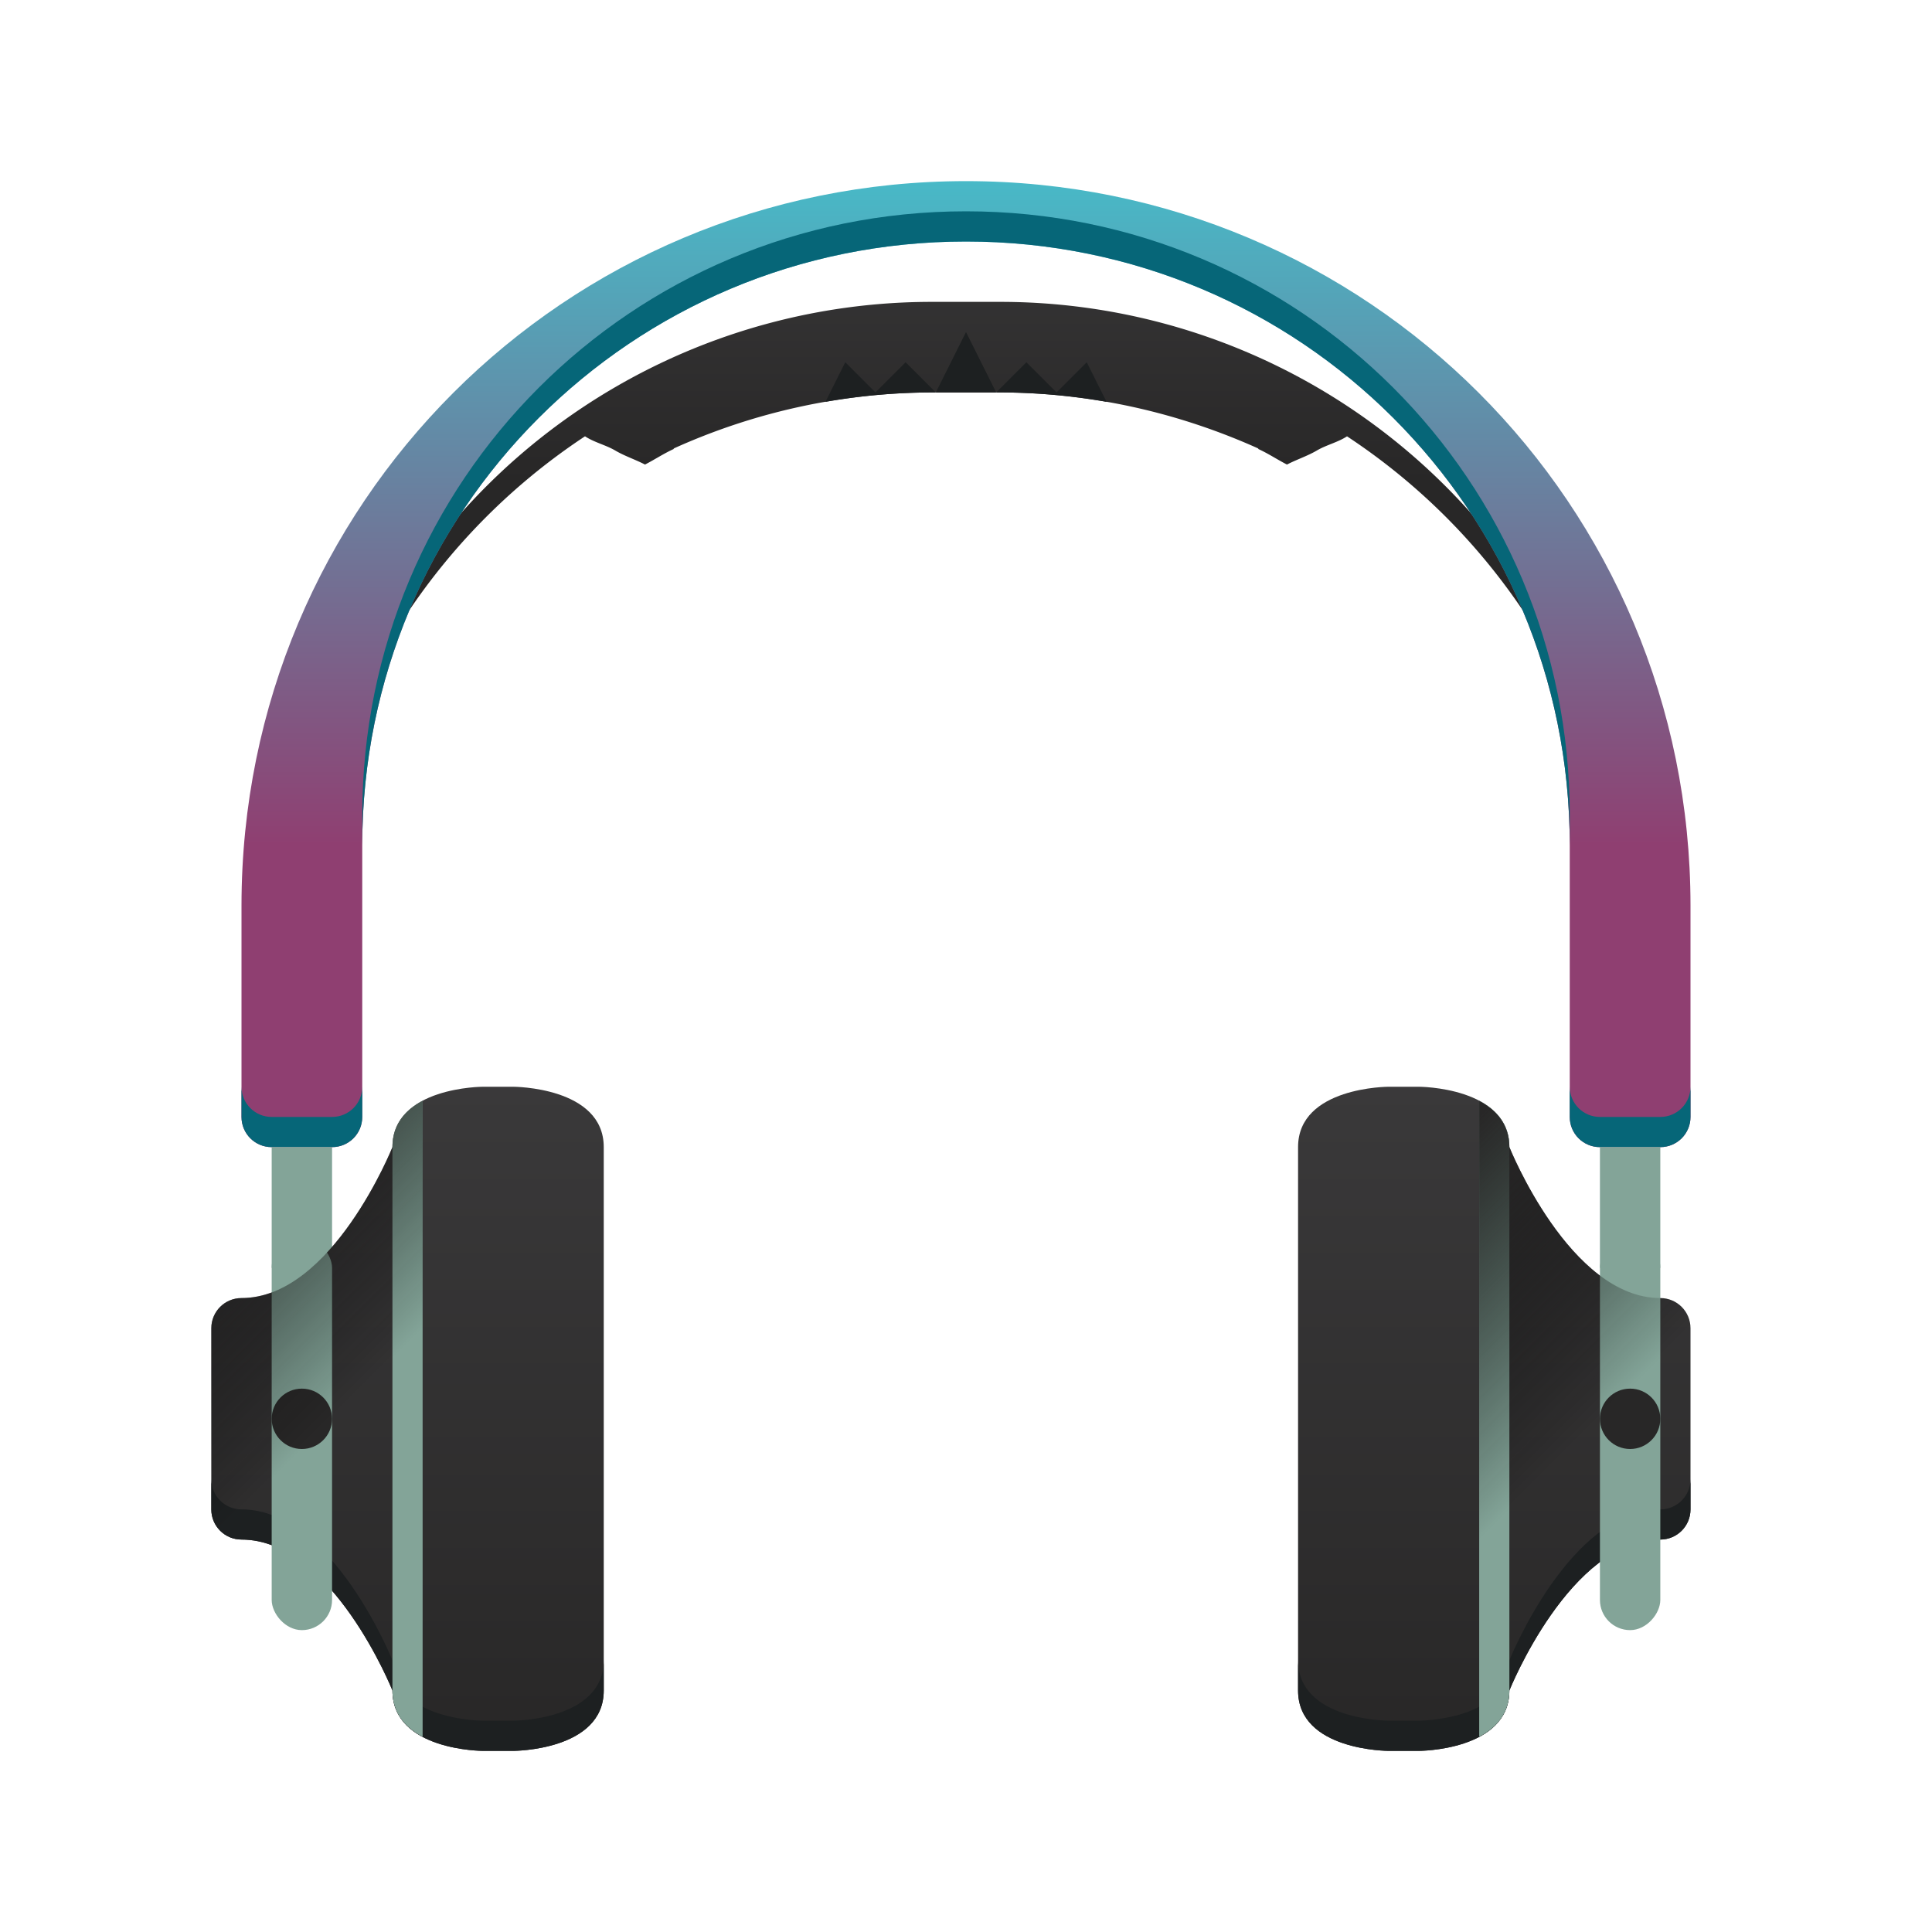 <svg width="64" xmlns="http://www.w3.org/2000/svg" height="64" xmlns:xlink="http://www.w3.org/1999/xlink">
    <defs>
        <linearGradient id="a">
            <stop stop-color="#282727"/>
            <stop offset="1" stop-color="#3A393A"/>
        </linearGradient>
        <linearGradient xlink:href="#a" id="g" y1="58" y2="36" x2="0" gradientUnits="userSpaceOnUse"/>
        <linearGradient xlink:href="#a" id="f" y1="58" y2="36" gradientUnits="userSpaceOnUse" x2="0" gradientTransform="matrix(-1 0 0 1 439.571 491.798)"/>
        <linearGradient xlink:href="#a" id="d" y1="16" y2="6" x2="0" gradientUnits="userSpaceOnUse"/>
        <linearGradient xlink:href="#b" id="e" y1="28" y2="6" x2="0" gradientUnits="userSpaceOnUse" gradientTransform="translate(376.571 491.798)"/>
        <linearGradient id="b">
            <stop stop-color="#8F3F71"/>
            <stop offset="1" stop-color="#48B9C7"/>
        </linearGradient>
        <linearGradient xlink:href="#c" id="h" y1="37" x1="49" y2="44" x2="56" gradientUnits="userSpaceOnUse" gradientTransform="translate(376.571 491.798)"/>
        <linearGradient id="c">
            <stop stop-color="#282727"/>
            <stop offset="1" stop-opacity="0"/>
        </linearGradient>
        <linearGradient xlink:href="#c" id="i" y1="37" x1="56" y2="44" gradientUnits="userSpaceOnUse" x2="49" gradientTransform="matrix(-1 0 0 1 439.571 491.798)"/>
    </defs>
    <g transform="translate(-376.571 -491.798)">
        <path d="M30.908 10A20.862 20.862 0 0 0 10 30.908v1c0-7.314 3.723-13.72 9.379-17.455.305.202.683.285 1 .47.313.185.665.298.988.466.325-.167.627-.37.961-.52l-.02-.008a20.861 20.861 0 0 1 8.6-1.861h2.184c3.074 0 5.976.68 8.6 1.861l-.02.008c.334.15.636.353.96.52.324-.168.676-.281.99-.465.316-.186.694-.27 1-.47A20.849 20.849 0 0 1 54 31.907v-1A20.862 20.862 0 0 0 33.092 10h-2.184z" transform="translate(376.571 491.798)" fill="url(#d)"/>
        <path d="M408.571 497.798c-13.296 0-24 10.704-24 24v7c0 .554.446 1 1 1h2c.554 0 1-.446 1-1v-9c0-11.08 8.92-20 20-20s20 8.92 20 20v9c0 .554.446 1 1 1h2c.554 0 1-.446 1-1v-7c0-13.296-10.704-24-24-24z" fill="url(#e)"/>
        <path d="M408.571 498.798c-11.08 0-20 8.92-20 20v1c0-11.08 8.92-20 20-20s20 8.92 20 20v-1c0-11.08-8.92-20-20-20zm-24 29v1c0 .554.446 1 1 1h2c.554 0 1-.446 1-1v-1c0 .554-.446 1-1 1h-2c-.554 0-1-.446-1-1zm44 0v1c0 .554.446 1 1 1h2c.554 0 1-.446 1-1v-1c0 .554-.446 1-1 1h-2c-.554 0-1-.446-1-1z" fill="#066678"/>
        <path d="M423.571 527.798s3 0 3 2c0 0 2 5 5 5 .554 0 1 .446 1 1v6c0 .554-.446 1-1 1-3 0-5 5-5 5 0 2-3 2-3 2h-1s-3 0-3-2v-18c0-2 3-2 3-2h1z" fill="url(#f)"/>
        <path d="M432.571 540.798v1c0 .554-.446 1-1 1-3 0-5 5-5 5 0 2-3 2-3 2h-1s-3 0-3-2v-1c0 2 3 2 3 2h1s3 0 3-2c0 0 2-5 5-5 .554 0 1-.446 1-1z" fill="#1D2021"/>
        <rect width="2" x="385.571" y="529.798" rx="0" height="4" fill="#83A498"/>
        <path d="M16 36s-3 0-3 2c0 0-2 5-5 5-.554 0-1 .446-1 1v6c0 .554.446 1 1 1 3 0 5 5 5 5 0 2 3 2 3 2h1s3 0 3-2V38c0-2-3-2-3-2h-1z" transform="translate(376.571 491.798)" fill="url(#g)"/>
        <path d="M383.571 540.798v1c0 .554.446 1 1 1 3 0 5 5 5 5 0 2 3 2 3 2h1s3 0 3-2v-1c0 2-3 2-3 2h-1s-3 0-3-2c0 0-2-5-5-5-.554 0-1-.446-1-1z" fill="#1D2021"/>
        <rect width="2" x="385.571" y="532.798" rx="1" height="13" fill="#83A498"/>
        <circle cx="386.571" cy="538.798" r="1" fill="#282727"/>
        <rect width="2" x="-431.571" y="529.798" rx="0" height="4" transform="scale(-1 1)" fill="#83A498"/>
        <rect width="2" x="-431.571" y="532.798" rx="1" height="13" transform="scale(-1 1)" fill="#83A498"/>
        <circle cx="-430.571" cy="538.798" r="1" transform="scale(-1 1)" fill="#282727"/>
        <path d="M390.566 528.267c-.548.29-.995.76-.995 1.531v18c0 .77.447 1.24.995 1.531 0-.01.005-.02.005-.031v-21c0-.011-.005-.02-.005-.031zM425.577 528.267c.548.29.994.76.994 1.531v18c0 .77-.446 1.24-.994 1.531 0-.01-.006-.02-.006-.031v-21c0-.011.005-.02.006-.031z" fill="#83A498"/>
        <path d="M408.571 502.798l-1 2h2l-1-2zm1 2h.092c1.218 0 2.408.11 3.565.312l-.657-1.312-1 1-1-1-1 1zm-2 0l-1-1-1 1-1-1-.656 1.312a20.688 20.688 0 0 1 3.565-.312h.091z" fill="#1D2021" fill-rule="evenodd"/>
        <path d="M425.571 528.265v21.066c.55-.29 1-.76 1-1.533 0 0 2-5 5-5 .554 0 1-.446 1-1v-6c0-.554-.446-1-1-1-3 0-5-5-5-5 0-.773-.45-1.242-1-1.533z" fill="url(#h)" fill-rule="evenodd"/>
        <path d="M390.571 528.265v21.066c-.55-.29-1-.76-1-1.533 0 0-2-5-5-5-.554 0-1-.446-1-1v-6c0-.554.446-1 1-1 3 0 5-5 5-5 0-.773.45-1.242 1-1.533z" fill="url(#i)" fill-rule="evenodd"/>
    </g>
</svg>
